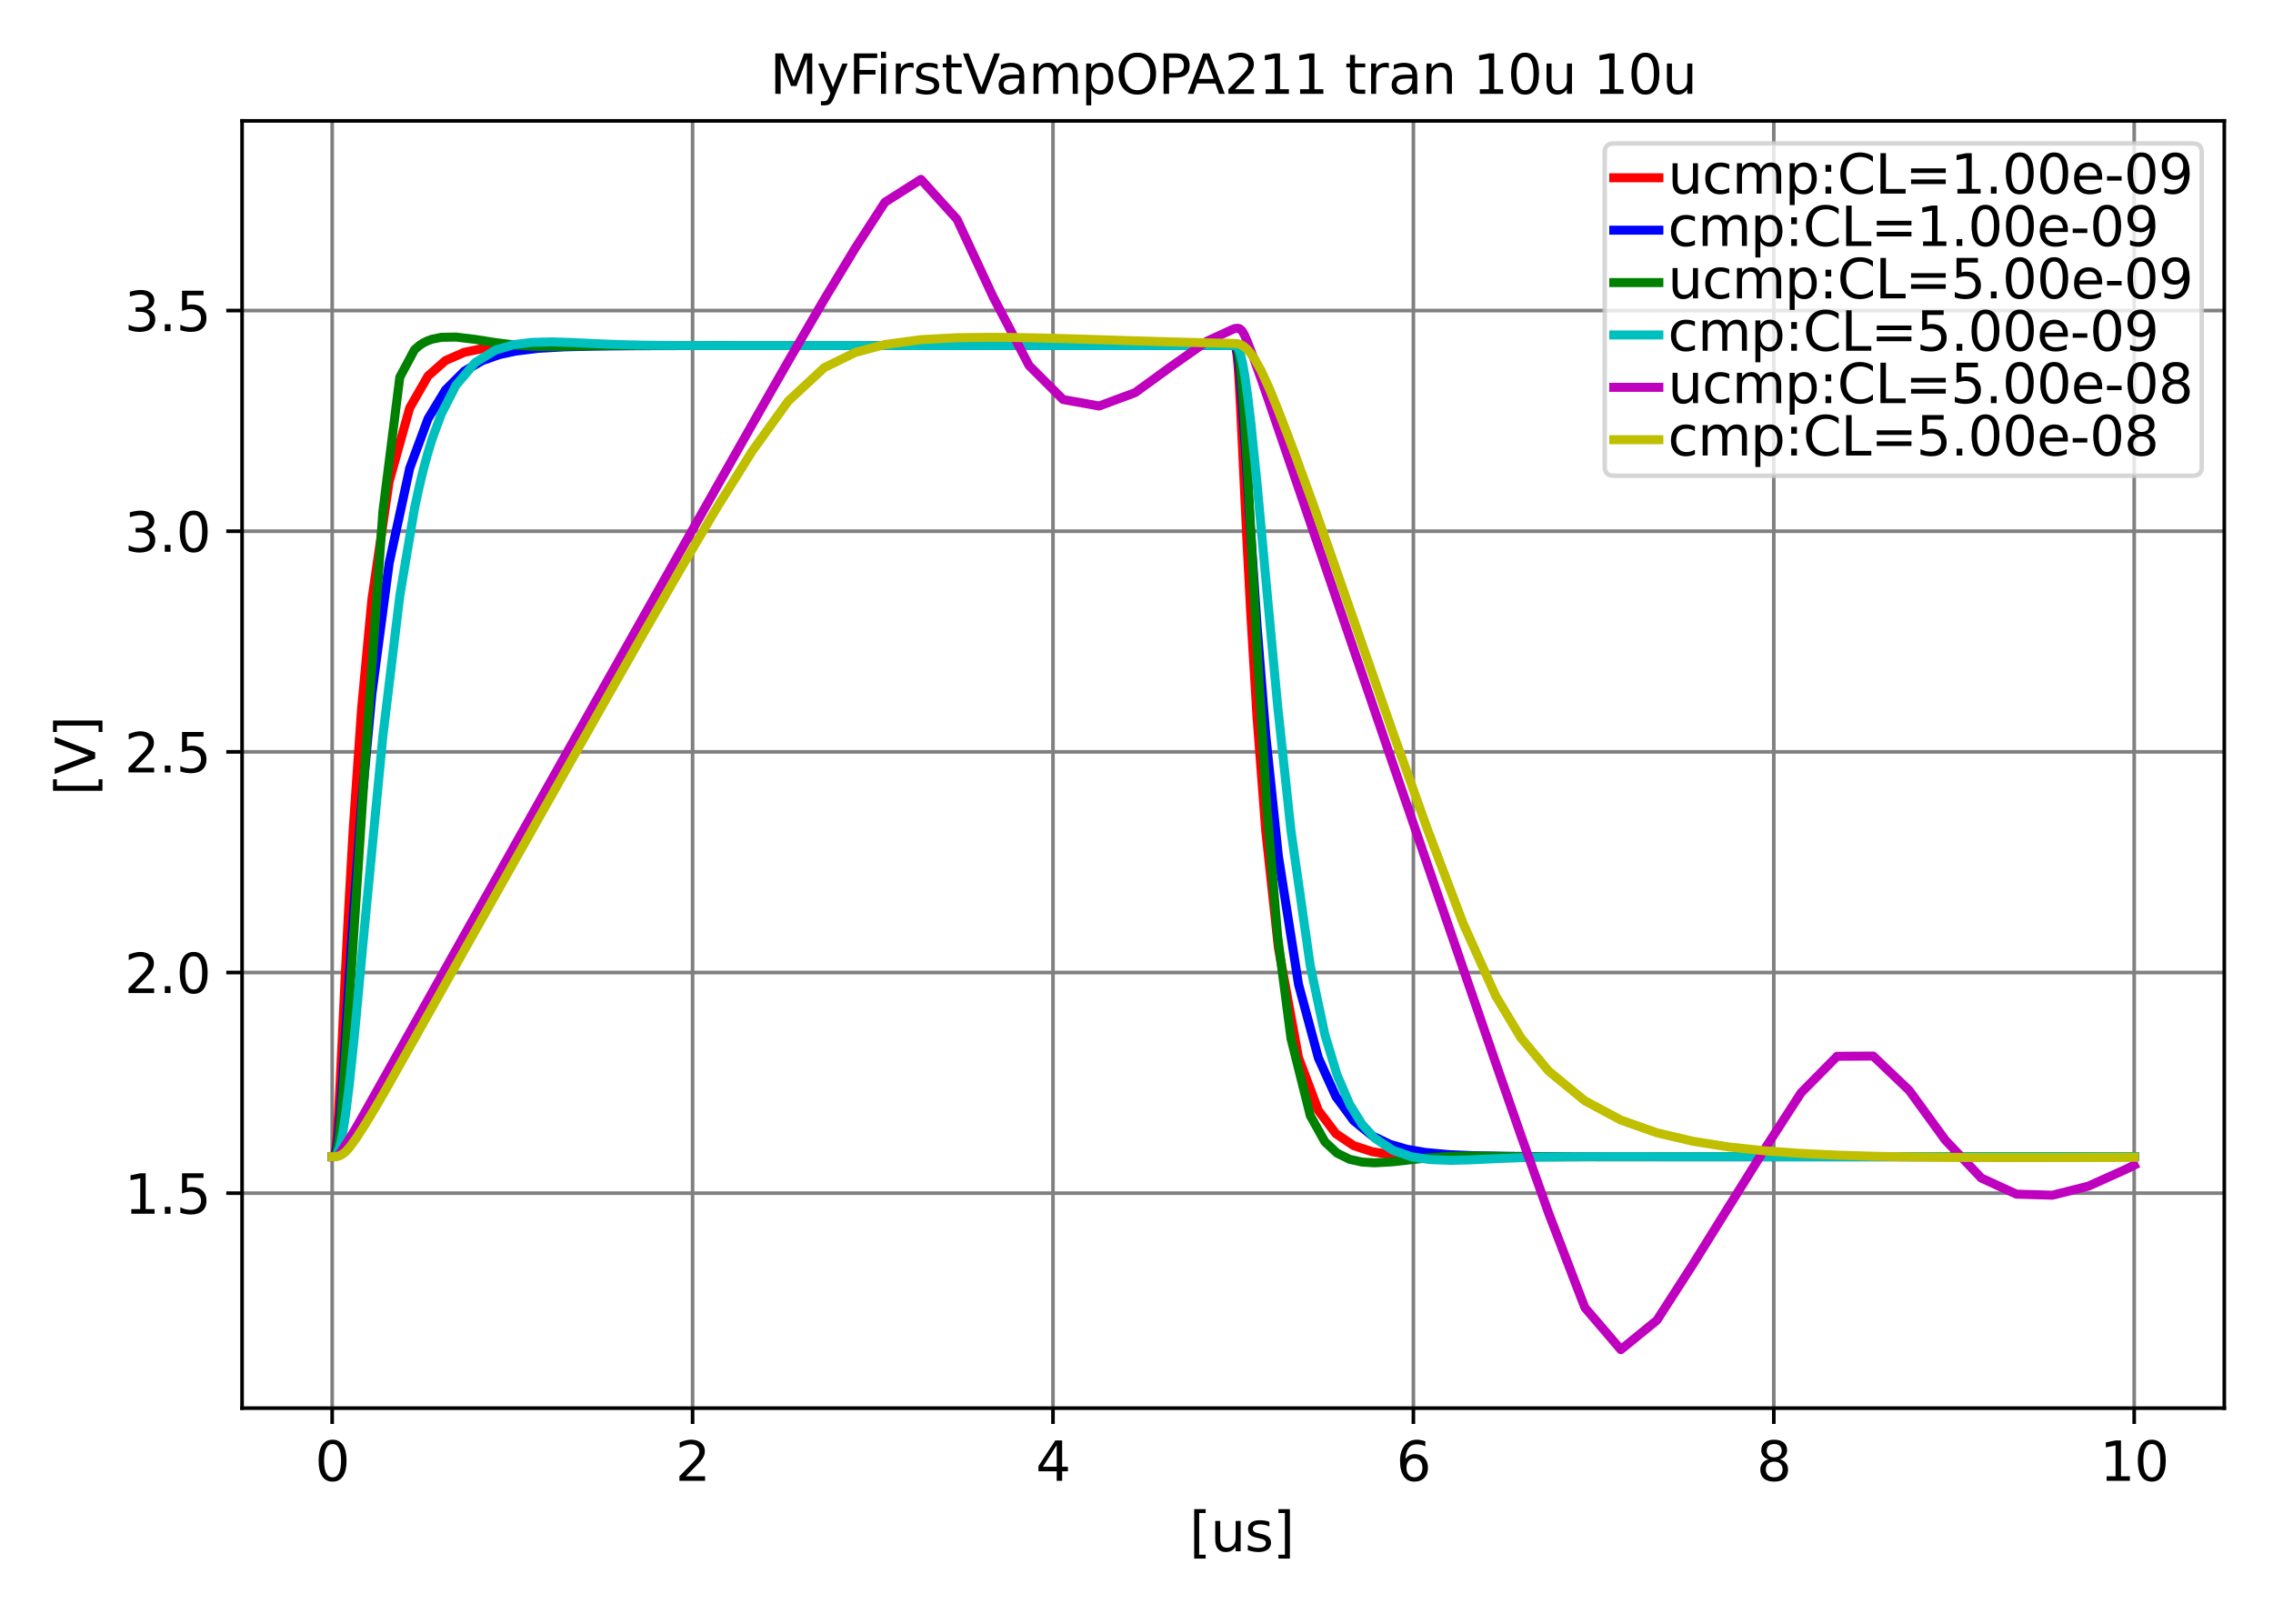 <?xml version="1.0" encoding="utf-8" standalone="no"?>
<!DOCTYPE svg PUBLIC "-//W3C//DTD SVG 1.1//EN"
  "http://www.w3.org/Graphics/SVG/1.1/DTD/svg11.dtd">
<svg height="360pt" version="1.1" viewBox="0 0 504 360" width="504pt" xmlns="http://www.w3.org/2000/svg" xmlns:xlink="http://www.w3.org/1999/xlink">
 <defs>
  <style type="text/css">*{stroke-linecap:butt;stroke-linejoin:round;}</style>
 </defs>
 <g id="figure_1">
  <g id="patch_1">
   <path d="M 0 360 
L 504 360 
L 504 0 
L 0 0 
z
" style="fill:#ffffff;"/>
  </g>
  <g id="axes_1">
   <g id="patch_2">
    <path d="M 53.675 312.2 
L 493.2 312.2 
L 493.2 26.8 
L 53.675 26.8 
z
" style="fill:#ffffff;"/>
   </g>
   <g id="matplotlib.axis_1">
    <g id="xtick_1">
     <g id="line2d_1">
      <path clip-path="url(#pd876999da9)" d="M 73.653 312.2 
L 73.653 26.8 
" style="fill:none;stroke:#808080;stroke-linecap:square;stroke-width:0.8;"/>
     </g>
     <g id="line2d_2">
      <defs>
       <path d="M 0 0 
L 0 3.5 
" id="m6aa4f12729" style="stroke:#000000;stroke-width:0.8;"/>
      </defs>
      <g>
       <use style="stroke:#000000;stroke-width:0.8;" x="73.653" xlink:href="#m6aa4f12729" y="312.2"/>
      </g>
     </g>
     <g id="text_1">
      <!-- 0 -->
      <g transform="translate(69.836 328.318)scale(0.12 -0.12)">
       <defs>
        <path d="M 2034 4250 
Q 1547 4250 1301 3770 
Q 1056 3291 1056 2328 
Q 1056 1369 1301 889 
Q 1547 409 2034 409 
Q 2525 409 2770 889 
Q 3016 1369 3016 2328 
Q 3016 3291 2770 3770 
Q 2525 4250 2034 4250 
z
M 2034 4750 
Q 2819 4750 3233 4129 
Q 3647 3509 3647 2328 
Q 3647 1150 3233 529 
Q 2819 -91 2034 -91 
Q 1250 -91 836 529 
Q 422 1150 422 2328 
Q 422 3509 836 4129 
Q 1250 4750 2034 4750 
z
" id="DejaVuSans-30" transform="scale(0.016)"/>
       </defs>
       <use xlink:href="#DejaVuSans-30"/>
      </g>
     </g>
    </g>
    <g id="xtick_2">
     <g id="line2d_3">
      <path clip-path="url(#pd876999da9)" d="M 153.567 312.2 
L 153.567 26.8 
" style="fill:none;stroke:#808080;stroke-linecap:square;stroke-width:0.8;"/>
     </g>
     <g id="line2d_4">
      <g>
       <use style="stroke:#000000;stroke-width:0.8;" x="153.567" xlink:href="#m6aa4f12729" y="312.2"/>
      </g>
     </g>
     <g id="text_2">
      <!-- 2 -->
      <g transform="translate(149.75 328.318)scale(0.12 -0.12)">
       <defs>
        <path d="M 1228 531 
L 3431 531 
L 3431 0 
L 469 0 
L 469 531 
Q 828 903 1448 1529 
Q 2069 2156 2228 2338 
Q 2531 2678 2651 2914 
Q 2772 3150 2772 3378 
Q 2772 3750 2511 3984 
Q 2250 4219 1831 4219 
Q 1534 4219 1204 4116 
Q 875 4013 500 3803 
L 500 4441 
Q 881 4594 1212 4672 
Q 1544 4750 1819 4750 
Q 2544 4750 2975 4387 
Q 3406 4025 3406 3419 
Q 3406 3131 3298 2873 
Q 3191 2616 2906 2266 
Q 2828 2175 2409 1742 
Q 1991 1309 1228 531 
z
" id="DejaVuSans-32" transform="scale(0.016)"/>
       </defs>
       <use xlink:href="#DejaVuSans-32"/>
      </g>
     </g>
    </g>
    <g id="xtick_3">
     <g id="line2d_5">
      <path clip-path="url(#pd876999da9)" d="M 233.481 312.2 
L 233.481 26.8 
" style="fill:none;stroke:#808080;stroke-linecap:square;stroke-width:0.8;"/>
     </g>
     <g id="line2d_6">
      <g>
       <use style="stroke:#000000;stroke-width:0.8;" x="233.481" xlink:href="#m6aa4f12729" y="312.2"/>
      </g>
     </g>
     <g id="text_3">
      <!-- 4 -->
      <g transform="translate(229.663 328.318)scale(0.12 -0.12)">
       <defs>
        <path d="M 2419 4116 
L 825 1625 
L 2419 1625 
L 2419 4116 
z
M 2253 4666 
L 3047 4666 
L 3047 1625 
L 3713 1625 
L 3713 1100 
L 3047 1100 
L 3047 0 
L 2419 0 
L 2419 1100 
L 313 1100 
L 313 1709 
L 2253 4666 
z
" id="DejaVuSans-34" transform="scale(0.016)"/>
       </defs>
       <use xlink:href="#DejaVuSans-34"/>
      </g>
     </g>
    </g>
    <g id="xtick_4">
     <g id="line2d_7">
      <path clip-path="url(#pd876999da9)" d="M 313.394 312.2 
L 313.394 26.8 
" style="fill:none;stroke:#808080;stroke-linecap:square;stroke-width:0.8;"/>
     </g>
     <g id="line2d_8">
      <g>
       <use style="stroke:#000000;stroke-width:0.8;" x="313.394" xlink:href="#m6aa4f12729" y="312.2"/>
      </g>
     </g>
     <g id="text_4">
      <!-- 6 -->
      <g transform="translate(309.577 328.318)scale(0.12 -0.12)">
       <defs>
        <path d="M 2113 2584 
Q 1688 2584 1439 2293 
Q 1191 2003 1191 1497 
Q 1191 994 1439 701 
Q 1688 409 2113 409 
Q 2538 409 2786 701 
Q 3034 994 3034 1497 
Q 3034 2003 2786 2293 
Q 2538 2584 2113 2584 
z
M 3366 4563 
L 3366 3988 
Q 3128 4100 2886 4159 
Q 2644 4219 2406 4219 
Q 1781 4219 1451 3797 
Q 1122 3375 1075 2522 
Q 1259 2794 1537 2939 
Q 1816 3084 2150 3084 
Q 2853 3084 3261 2657 
Q 3669 2231 3669 1497 
Q 3669 778 3244 343 
Q 2819 -91 2113 -91 
Q 1303 -91 875 529 
Q 447 1150 447 2328 
Q 447 3434 972 4092 
Q 1497 4750 2381 4750 
Q 2619 4750 2861 4703 
Q 3103 4656 3366 4563 
z
" id="DejaVuSans-36" transform="scale(0.016)"/>
       </defs>
       <use xlink:href="#DejaVuSans-36"/>
      </g>
     </g>
    </g>
    <g id="xtick_5">
     <g id="line2d_9">
      <path clip-path="url(#pd876999da9)" d="M 393.308 312.2 
L 393.308 26.8 
" style="fill:none;stroke:#808080;stroke-linecap:square;stroke-width:0.8;"/>
     </g>
     <g id="line2d_10">
      <g>
       <use style="stroke:#000000;stroke-width:0.8;" x="393.308" xlink:href="#m6aa4f12729" y="312.2"/>
      </g>
     </g>
     <g id="text_5">
      <!-- 8 -->
      <g transform="translate(389.49 328.318)scale(0.12 -0.12)">
       <defs>
        <path d="M 2034 2216 
Q 1584 2216 1326 1975 
Q 1069 1734 1069 1313 
Q 1069 891 1326 650 
Q 1584 409 2034 409 
Q 2484 409 2743 651 
Q 3003 894 3003 1313 
Q 3003 1734 2745 1975 
Q 2488 2216 2034 2216 
z
M 1403 2484 
Q 997 2584 770 2862 
Q 544 3141 544 3541 
Q 544 4100 942 4425 
Q 1341 4750 2034 4750 
Q 2731 4750 3128 4425 
Q 3525 4100 3525 3541 
Q 3525 3141 3298 2862 
Q 3072 2584 2669 2484 
Q 3125 2378 3379 2068 
Q 3634 1759 3634 1313 
Q 3634 634 3220 271 
Q 2806 -91 2034 -91 
Q 1263 -91 848 271 
Q 434 634 434 1313 
Q 434 1759 690 2068 
Q 947 2378 1403 2484 
z
M 1172 3481 
Q 1172 3119 1398 2916 
Q 1625 2713 2034 2713 
Q 2441 2713 2670 2916 
Q 2900 3119 2900 3481 
Q 2900 3844 2670 4047 
Q 2441 4250 2034 4250 
Q 1625 4250 1398 4047 
Q 1172 3844 1172 3481 
z
" id="DejaVuSans-38" transform="scale(0.016)"/>
       </defs>
       <use xlink:href="#DejaVuSans-38"/>
      </g>
     </g>
    </g>
    <g id="xtick_6">
     <g id="line2d_11">
      <path clip-path="url(#pd876999da9)" d="M 473.222 312.2 
L 473.222 26.8 
" style="fill:none;stroke:#808080;stroke-linecap:square;stroke-width:0.8;"/>
     </g>
     <g id="line2d_12">
      <g>
       <use style="stroke:#000000;stroke-width:0.8;" x="473.222" xlink:href="#m6aa4f12729" y="312.2"/>
      </g>
     </g>
     <g id="text_6">
      <!-- 10 -->
      <g transform="translate(465.587 328.318)scale(0.12 -0.12)">
       <defs>
        <path d="M 794 531 
L 1825 531 
L 1825 4091 
L 703 3866 
L 703 4441 
L 1819 4666 
L 2450 4666 
L 2450 531 
L 3481 531 
L 3481 0 
L 794 0 
L 794 531 
z
" id="DejaVuSans-31" transform="scale(0.016)"/>
       </defs>
       <use xlink:href="#DejaVuSans-31"/>
       <use x="63.623" xlink:href="#DejaVuSans-30"/>
      </g>
     </g>
    </g>
    <g id="text_7">
     <!--  [us] -->
     <g transform="translate(259.921 343.932)scale(0.12 -0.12)">
      <defs>
       <path id="DejaVuSans-20" transform="scale(0.016)"/>
       <path d="M 550 4863 
L 1875 4863 
L 1875 4416 
L 1125 4416 
L 1125 -397 
L 1875 -397 
L 1875 -844 
L 550 -844 
L 550 4863 
z
" id="DejaVuSans-5b" transform="scale(0.016)"/>
       <path d="M 544 1381 
L 544 3500 
L 1119 3500 
L 1119 1403 
Q 1119 906 1312 657 
Q 1506 409 1894 409 
Q 2359 409 2629 706 
Q 2900 1003 2900 1516 
L 2900 3500 
L 3475 3500 
L 3475 0 
L 2900 0 
L 2900 538 
Q 2691 219 2414 64 
Q 2138 -91 1772 -91 
Q 1169 -91 856 284 
Q 544 659 544 1381 
z
M 1991 3584 
L 1991 3584 
z
" id="DejaVuSans-75" transform="scale(0.016)"/>
       <path d="M 2834 3397 
L 2834 2853 
Q 2591 2978 2328 3040 
Q 2066 3103 1784 3103 
Q 1356 3103 1142 2972 
Q 928 2841 928 2578 
Q 928 2378 1081 2264 
Q 1234 2150 1697 2047 
L 1894 2003 
Q 2506 1872 2764 1633 
Q 3022 1394 3022 966 
Q 3022 478 2636 193 
Q 2250 -91 1575 -91 
Q 1294 -91 989 -36 
Q 684 19 347 128 
L 347 722 
Q 666 556 975 473 
Q 1284 391 1588 391 
Q 1994 391 2212 530 
Q 2431 669 2431 922 
Q 2431 1156 2273 1281 
Q 2116 1406 1581 1522 
L 1381 1569 
Q 847 1681 609 1914 
Q 372 2147 372 2553 
Q 372 3047 722 3315 
Q 1072 3584 1716 3584 
Q 2034 3584 2315 3537 
Q 2597 3491 2834 3397 
z
" id="DejaVuSans-73" transform="scale(0.016)"/>
       <path d="M 1947 4863 
L 1947 -844 
L 622 -844 
L 622 -397 
L 1369 -397 
L 1369 4416 
L 622 4416 
L 622 4863 
L 1947 4863 
z
" id="DejaVuSans-5d" transform="scale(0.016)"/>
      </defs>
      <use xlink:href="#DejaVuSans-20"/>
      <use x="31.787" xlink:href="#DejaVuSans-5b"/>
      <use x="70.801" xlink:href="#DejaVuSans-75"/>
      <use x="134.18" xlink:href="#DejaVuSans-73"/>
      <use x="186.279" xlink:href="#DejaVuSans-5d"/>
     </g>
    </g>
   </g>
   <g id="matplotlib.axis_2">
    <g id="ytick_1">
     <g id="line2d_13">
      <path clip-path="url(#pd876999da9)" d="M 53.675 264.535 
L 493.2 264.535 
" style="fill:none;stroke:#808080;stroke-linecap:square;stroke-width:0.8;"/>
     </g>
     <g id="line2d_14">
      <defs>
       <path d="M 0 0 
L -3.5 0 
" id="mde576971be" style="stroke:#000000;stroke-width:0.8;"/>
      </defs>
      <g>
       <use style="stroke:#000000;stroke-width:0.8;" x="53.675" xlink:href="#mde576971be" y="264.535"/>
      </g>
     </g>
     <g id="text_8">
      <!-- 1.5 -->
      <g transform="translate(27.591 269.094)scale(0.12 -0.12)">
       <defs>
        <path d="M 684 794 
L 1344 794 
L 1344 0 
L 684 0 
L 684 794 
z
" id="DejaVuSans-2e" transform="scale(0.016)"/>
        <path d="M 691 4666 
L 3169 4666 
L 3169 4134 
L 1269 4134 
L 1269 2991 
Q 1406 3038 1543 3061 
Q 1681 3084 1819 3084 
Q 2600 3084 3056 2656 
Q 3513 2228 3513 1497 
Q 3513 744 3044 326 
Q 2575 -91 1722 -91 
Q 1428 -91 1123 -41 
Q 819 9 494 109 
L 494 744 
Q 775 591 1075 516 
Q 1375 441 1709 441 
Q 2250 441 2565 725 
Q 2881 1009 2881 1497 
Q 2881 1984 2565 2268 
Q 2250 2553 1709 2553 
Q 1456 2553 1204 2497 
Q 953 2441 691 2322 
L 691 4666 
z
" id="DejaVuSans-35" transform="scale(0.016)"/>
       </defs>
       <use xlink:href="#DejaVuSans-31"/>
       <use x="63.623" xlink:href="#DejaVuSans-2e"/>
       <use x="95.41" xlink:href="#DejaVuSans-35"/>
      </g>
     </g>
    </g>
    <g id="ytick_2">
     <g id="line2d_15">
      <path clip-path="url(#pd876999da9)" d="M 53.675 215.614 
L 493.2 215.614 
" style="fill:none;stroke:#808080;stroke-linecap:square;stroke-width:0.8;"/>
     </g>
     <g id="line2d_16">
      <g>
       <use style="stroke:#000000;stroke-width:0.8;" x="53.675" xlink:href="#mde576971be" y="215.614"/>
      </g>
     </g>
     <g id="text_9">
      <!-- 2.0 -->
      <g transform="translate(27.591 220.173)scale(0.12 -0.12)">
       <use xlink:href="#DejaVuSans-32"/>
       <use x="63.623" xlink:href="#DejaVuSans-2e"/>
       <use x="95.41" xlink:href="#DejaVuSans-30"/>
      </g>
     </g>
    </g>
    <g id="ytick_3">
     <g id="line2d_17">
      <path clip-path="url(#pd876999da9)" d="M 53.675 166.694 
L 493.2 166.694 
" style="fill:none;stroke:#808080;stroke-linecap:square;stroke-width:0.8;"/>
     </g>
     <g id="line2d_18">
      <g>
       <use style="stroke:#000000;stroke-width:0.8;" x="53.675" xlink:href="#mde576971be" y="166.694"/>
      </g>
     </g>
     <g id="text_10">
      <!-- 2.5 -->
      <g transform="translate(27.591 171.253)scale(0.12 -0.12)">
       <use xlink:href="#DejaVuSans-32"/>
       <use x="63.623" xlink:href="#DejaVuSans-2e"/>
       <use x="95.41" xlink:href="#DejaVuSans-35"/>
      </g>
     </g>
    </g>
    <g id="ytick_4">
     <g id="line2d_19">
      <path clip-path="url(#pd876999da9)" d="M 53.675 117.773 
L 493.2 117.773 
" style="fill:none;stroke:#808080;stroke-linecap:square;stroke-width:0.8;"/>
     </g>
     <g id="line2d_20">
      <g>
       <use style="stroke:#000000;stroke-width:0.8;" x="53.675" xlink:href="#mde576971be" y="117.773"/>
      </g>
     </g>
     <g id="text_11">
      <!-- 3.0 -->
      <g transform="translate(27.591 122.332)scale(0.12 -0.12)">
       <defs>
        <path d="M 2597 2516 
Q 3050 2419 3304 2112 
Q 3559 1806 3559 1356 
Q 3559 666 3084 287 
Q 2609 -91 1734 -91 
Q 1441 -91 1130 -33 
Q 819 25 488 141 
L 488 750 
Q 750 597 1062 519 
Q 1375 441 1716 441 
Q 2309 441 2620 675 
Q 2931 909 2931 1356 
Q 2931 1769 2642 2001 
Q 2353 2234 1838 2234 
L 1294 2234 
L 1294 2753 
L 1863 2753 
Q 2328 2753 2575 2939 
Q 2822 3125 2822 3475 
Q 2822 3834 2567 4026 
Q 2313 4219 1838 4219 
Q 1578 4219 1281 4162 
Q 984 4106 628 3988 
L 628 4550 
Q 988 4650 1302 4700 
Q 1616 4750 1894 4750 
Q 2613 4750 3031 4423 
Q 3450 4097 3450 3541 
Q 3450 3153 3228 2886 
Q 3006 2619 2597 2516 
z
" id="DejaVuSans-33" transform="scale(0.016)"/>
       </defs>
       <use xlink:href="#DejaVuSans-33"/>
       <use x="63.623" xlink:href="#DejaVuSans-2e"/>
       <use x="95.41" xlink:href="#DejaVuSans-30"/>
      </g>
     </g>
    </g>
    <g id="ytick_5">
     <g id="line2d_21">
      <path clip-path="url(#pd876999da9)" d="M 53.675 68.853 
L 493.2 68.853 
" style="fill:none;stroke:#808080;stroke-linecap:square;stroke-width:0.8;"/>
     </g>
     <g id="line2d_22">
      <g>
       <use style="stroke:#000000;stroke-width:0.8;" x="53.675" xlink:href="#mde576971be" y="68.853"/>
      </g>
     </g>
     <g id="text_12">
      <!-- 3.5 -->
      <g transform="translate(27.591 73.412)scale(0.12 -0.12)">
       <use xlink:href="#DejaVuSans-33"/>
       <use x="63.623" xlink:href="#DejaVuSans-2e"/>
       <use x="95.41" xlink:href="#DejaVuSans-35"/>
      </g>
     </g>
    </g>
    <g id="text_13">
     <!--  [V] -->
     <g transform="translate(21.096 180.193)rotate(-90)scale(0.12 -0.12)">
      <defs>
       <path d="M 1831 0 
L 50 4666 
L 709 4666 
L 2188 738 
L 3669 4666 
L 4325 4666 
L 2547 0 
L 1831 0 
z
" id="DejaVuSans-56" transform="scale(0.016)"/>
      </defs>
      <use xlink:href="#DejaVuSans-20"/>
      <use x="31.787" xlink:href="#DejaVuSans-5b"/>
      <use x="70.801" xlink:href="#DejaVuSans-56"/>
      <use x="139.209" xlink:href="#DejaVuSans-5d"/>
     </g>
    </g>
   </g>
   <g id="line2d_23">
    <path clip-path="url(#pd876999da9)" d="M 73.653 256.456 
L 73.657 256.456 
L 73.661 256.456 
L 73.669 256.456 
L 73.685 256.456 
L 73.717 256.456 
L 73.764 256.455 
L 73.827 256.448 
L 73.917 256.421 
L 74.053 256.313 
L 74.067 256.295 
L 74.094 256.257 
L 74.149 256.158 
L 74.258 255.845 
L 74.477 254.6 
L 74.747 251.767 
L 75.086 246.485 
L 75.407 240.322 
L 75.942 229.159 
L 76.504 217.361 
L 77.218 203.234 
L 78.316 183.878 
L 80.192 156.962 
L 82.463 132.895 
L 86.286 106.776 
L 90.844 90.436 
L 94.912 83.352 
L 98.783 79.933 
L 102.982 78.1 
L 106.937 77.297 
L 110.737 76.943 
L 114.313 76.791 
L 119.326 76.687 
L 125.075 76.638 
L 131.663 76.619 
L 139.263 76.613 
L 147.254 76.611 
L 155.246 76.611 
L 163.237 76.611 
L 171.228 76.611 
L 179.22 76.611 
L 187.211 76.611 
L 195.202 76.611 
L 203.194 76.611 
L 211.185 76.611 
L 219.177 76.611 
L 227.168 76.611 
L 235.159 76.611 
L 243.151 76.611 
L 251.142 76.611 
L 259.133 76.611 
L 267.125 76.611 
L 273.438 76.611 
L 273.477 76.611 
L 273.557 76.615 
L 273.698 76.653 
L 273.828 76.755 
L 273.837 76.765 
L 273.855 76.789 
L 273.891 76.843 
L 273.963 76.993 
L 274.094 77.456 
L 274.311 78.915 
L 274.476 80.65 
L 274.642 82.906 
L 274.806 85.555 
L 275.055 90.148 
L 275.504 99.285 
L 275.974 109.229 
L 276.561 121.294 
L 277.32 135.785 
L 278.729 159.053 
L 280.663 184.255 
L 283.455 210.085 
L 287.927 234.486 
L 292.325 246.214 
L 296.203 251.333 
L 300.127 253.985 
L 304.255 255.343 
L 308.182 255.943 
L 311.896 256.196 
L 315.969 256.323 
L 321.236 256.404 
L 326.958 256.437 
L 333.884 256.451 
L 341.876 256.455 
L 349.867 256.456 
L 357.858 256.456 
L 365.85 256.456 
L 373.841 256.456 
L 381.832 256.456 
L 389.824 256.456 
L 397.815 256.456 
L 405.807 256.456 
L 413.798 256.456 
L 421.789 256.456 
L 429.781 256.456 
L 437.772 256.456 
L 445.763 256.456 
L 453.755 256.456 
L 461.746 256.456 
L 469.737 256.456 
L 473.222 256.456 
" style="fill:none;stroke:#ff0000;stroke-linecap:square;stroke-width:2;"/>
   </g>
   <g id="line2d_24">
    <path clip-path="url(#pd876999da9)" d="M 73.653 256.456 
L 73.657 256.456 
L 73.661 256.456 
L 73.669 256.456 
L 73.685 256.456 
L 73.717 256.456 
L 73.764 256.455 
L 73.827 256.452 
L 73.917 256.435 
L 74.053 256.367 
L 74.067 256.356 
L 74.094 256.332 
L 74.149 256.272 
L 74.258 256.09 
L 74.477 255.418 
L 74.747 253.932 
L 75.086 251.062 
L 75.407 247.454 
L 75.942 240.163 
L 76.504 231.529 
L 77.218 220.186 
L 78.316 203.357 
L 80.192 178.147 
L 82.463 153.856 
L 86.286 124.879 
L 90.844 103.814 
L 94.912 92.824 
L 98.783 86.452 
L 102.982 82.275 
L 106.937 79.957 
L 110.737 78.618 
L 114.313 77.849 
L 119.326 77.23 
L 125.075 76.898 
L 131.663 76.734 
L 139.263 76.654 
L 147.254 76.626 
L 155.246 76.616 
L 163.237 76.613 
L 171.228 76.611 
L 179.22 76.611 
L 187.211 76.611 
L 195.202 76.611 
L 203.194 76.611 
L 211.185 76.611 
L 219.177 76.611 
L 227.168 76.611 
L 235.159 76.611 
L 243.151 76.611 
L 251.142 76.611 
L 259.133 76.611 
L 267.125 76.611 
L 273.438 76.611 
L 273.477 76.611 
L 273.557 76.613 
L 273.698 76.637 
L 273.828 76.702 
L 273.837 76.709 
L 273.855 76.724 
L 273.891 76.757 
L 273.963 76.847 
L 274.094 77.109 
L 274.311 77.888 
L 274.476 78.792 
L 274.642 79.981 
L 274.806 81.42 
L 275.055 84.047 
L 275.504 89.777 
L 275.974 96.7 
L 276.561 105.923 
L 277.32 117.933 
L 278.729 138.721 
L 280.663 162.956 
L 283.455 189.796 
L 287.927 218.252 
L 292.325 234.548 
L 296.203 243.108 
L 300.127 248.437 
L 304.255 251.81 
L 308.182 253.708 
L 311.896 254.79 
L 315.969 255.5 
L 321.236 255.991 
L 326.958 256.236 
L 333.884 256.367 
L 341.876 256.426 
L 349.867 256.446 
L 357.858 256.453 
L 365.85 256.455 
L 373.841 256.456 
L 381.832 256.456 
L 389.824 256.456 
L 397.815 256.456 
L 405.807 256.456 
L 413.798 256.456 
L 421.789 256.456 
L 429.781 256.456 
L 437.772 256.456 
L 445.763 256.456 
L 453.755 256.456 
L 461.746 256.456 
L 469.737 256.456 
L 473.222 256.456 
" style="fill:none;stroke:#0000ff;stroke-linecap:square;stroke-width:2;"/>
   </g>
   <g id="line2d_25">
    <path clip-path="url(#pd876999da9)" d="M 73.653 256.456 
L 73.657 256.456 
L 73.661 256.456 
L 73.669 256.456 
L 73.685 256.456 
L 73.717 256.456 
L 73.764 256.456 
L 73.827 256.454 
L 73.915 256.449 
L 74.044 256.427 
L 74.053 256.425 
L 74.071 256.42 
L 74.107 256.408 
L 74.179 256.374 
L 74.322 256.249 
L 74.609 255.62 
L 74.91 254.234 
L 75.24 251.743 
L 75.602 247.897 
L 76.071 241.809 
L 76.628 233.924 
L 77.43 222.196 
L 78.554 205.388 
L 80.802 171.389 
L 84.897 113.408 
L 88.648 83.628 
L 91.906 77.546 
L 93.015 76.578 
L 93.931 75.988 
L 94.808 75.562 
L 95.817 75.203 
L 97.835 74.791 
L 101.088 74.73 
L 105.367 75.246 
L 109.829 75.952 
L 114.004 76.484 
L 117.898 76.771 
L 122.321 76.84 
L 126.696 76.758 
L 131.508 76.663 
L 134.698 76.623 
L 138.685 76.598 
L 142.928 76.595 
L 150.188 76.605 
L 158.179 76.612 
L 166.171 76.612 
L 174.162 76.611 
L 182.153 76.611 
L 190.145 76.611 
L 198.136 76.611 
L 206.128 76.611 
L 214.119 76.611 
L 222.11 76.611 
L 230.102 76.611 
L 238.093 76.611 
L 246.084 76.611 
L 254.076 76.611 
L 262.067 76.611 
L 270.058 76.611 
L 273.438 76.611 
L 273.477 76.611 
L 273.557 76.612 
L 273.655 76.616 
L 273.744 76.625 
L 273.837 76.643 
L 273.854 76.649 
L 273.888 76.66 
L 273.957 76.692 
L 274.088 76.801 
L 274.297 77.172 
L 274.457 77.67 
L 274.62 78.415 
L 274.783 79.411 
L 275.024 81.349 
L 275.506 86.706 
L 276.002 93.879 
L 276.608 104.178 
L 277.353 117.991 
L 278.793 144.766 
L 280.894 178.828 
L 283.3 207.635 
L 286.258 230.256 
L 290.532 247.345 
L 293.769 253.144 
L 296.468 255.659 
L 299.262 257.028 
L 302.037 257.645 
L 304.818 257.811 
L 308.835 257.581 
L 313.058 257.093 
L 317.011 256.677 
L 321.639 256.378 
L 326.031 256.305 
L 331.586 256.365 
L 336.69 256.431 
L 341.76 256.462 
L 349.105 256.466 
L 357.096 256.458 
L 365.087 256.455 
L 373.079 256.455 
L 381.07 256.456 
L 389.061 256.456 
L 397.053 256.456 
L 405.044 256.456 
L 413.036 256.456 
L 421.027 256.456 
L 429.018 256.456 
L 437.01 256.456 
L 445.001 256.456 
L 452.992 256.456 
L 460.984 256.456 
L 468.975 256.456 
L 473.222 256.456 
" style="fill:none;stroke:#008000;stroke-linecap:square;stroke-width:2;"/>
   </g>
   <g id="line2d_26">
    <path clip-path="url(#pd876999da9)" d="M 73.653 256.456 
L 73.657 256.456 
L 73.661 256.456 
L 73.669 256.456 
L 73.685 256.456 
L 73.717 256.456 
L 73.764 256.456 
L 73.827 256.455 
L 73.915 256.452 
L 74.044 256.439 
L 74.053 256.437 
L 74.071 256.434 
L 74.107 256.427 
L 74.179 256.408 
L 74.322 256.343 
L 74.609 256.069 
L 74.91 255.527 
L 75.24 254.599 
L 75.602 253.172 
L 76.071 250.733 
L 76.628 247.066 
L 77.43 240.61 
L 78.554 229.894 
L 80.802 205.811 
L 84.897 163.218 
L 88.648 132.107 
L 91.906 112.742 
L 93.015 107.623 
L 93.931 103.864 
L 94.808 100.638 
L 95.817 97.327 
L 97.835 91.821 
L 101.088 85.448 
L 105.367 80.382 
L 109.829 77.626 
L 114.004 76.397 
L 117.898 75.914 
L 122.321 75.799 
L 126.696 75.933 
L 131.508 76.165 
L 134.698 76.304 
L 138.685 76.437 
L 142.928 76.529 
L 150.188 76.604 
L 158.179 76.622 
L 166.171 76.619 
L 174.162 76.614 
L 182.153 76.611 
L 190.145 76.611 
L 198.136 76.611 
L 206.128 76.611 
L 214.119 76.611 
L 222.11 76.611 
L 230.102 76.611 
L 238.093 76.611 
L 246.084 76.611 
L 254.076 76.611 
L 262.067 76.611 
L 270.058 76.611 
L 273.438 76.611 
L 273.477 76.611 
L 273.557 76.611 
L 273.655 76.614 
L 273.744 76.619 
L 273.837 76.63 
L 273.854 76.633 
L 273.888 76.64 
L 273.957 76.658 
L 274.088 76.715 
L 274.297 76.884 
L 274.457 77.091 
L 274.62 77.382 
L 274.783 77.759 
L 275.024 78.476 
L 275.506 80.469 
L 276.002 83.236 
L 276.608 87.478 
L 277.353 93.719 
L 278.793 107.873 
L 280.894 130.734 
L 283.3 156.542 
L 286.258 184.215 
L 290.532 214.127 
L 293.769 229.396 
L 296.468 238.314 
L 299.262 244.834 
L 302.037 249.302 
L 304.818 252.338 
L 308.835 255.038 
L 313.058 256.485 
L 317.011 257.081 
L 321.639 257.265 
L 326.031 257.154 
L 331.586 256.893 
L 336.69 256.685 
L 341.76 256.554 
L 349.105 256.466 
L 357.096 256.444 
L 365.087 256.447 
L 373.079 256.453 
L 381.07 256.456 
L 389.061 256.456 
L 397.053 256.456 
L 405.044 256.456 
L 413.036 256.456 
L 421.027 256.456 
L 429.018 256.456 
L 437.01 256.456 
L 445.001 256.456 
L 452.992 256.456 
L 460.984 256.456 
L 468.975 256.456 
L 473.222 256.456 
" style="fill:none;stroke:#00bfbf;stroke-linecap:square;stroke-width:2;"/>
   </g>
   <g id="line2d_27">
    <path clip-path="url(#pd876999da9)" d="M 73.653 256.456 
L 73.657 256.456 
L 73.661 256.456 
L 73.669 256.456 
L 73.685 256.456 
L 73.717 256.456 
L 73.764 256.456 
L 73.827 256.456 
L 73.914 256.455 
L 74.042 256.453 
L 74.053 256.453 
L 74.072 256.452 
L 74.11 256.451 
L 74.187 256.447 
L 74.34 256.432 
L 74.647 256.35 
L 74.99 256.138 
L 75.304 255.804 
L 75.698 255.266 
L 76.144 254.604 
L 76.7 253.746 
L 77.562 252.368 
L 79.023 249.92 
L 80.57 247.213 
L 82.124 244.443 
L 83.907 241.265 
L 85.958 237.608 
L 88.797 232.548 
L 93.03 225.003 
L 96.912 218.087 
L 103.08 207.102 
L 110.835 193.298 
L 118.826 179.082 
L 126.817 164.877 
L 134.809 150.685 
L 142.8 136.507 
L 150.792 122.346 
L 158.783 108.211 
L 166.774 94.116 
L 174.766 80.121 
L 182.757 66.392 
L 189.627 55.02 
L 196.212 44.843 
L 204.203 39.773 
L 212.194 48.612 
L 220.186 65.772 
L 228.177 81.045 
L 235.719 88.58 
L 243.71 90.017 
L 251.701 87.048 
L 259.693 81.24 
L 267.684 75.626 
L 273.438 72.968 
L 273.477 72.955 
L 273.557 72.929 
L 273.717 72.879 
L 273.837 72.847 
L 273.852 72.843 
L 273.883 72.836 
L 273.944 72.823 
L 274.065 72.804 
L 274.253 72.789 
L 274.433 72.791 
L 274.598 72.809 
L 274.761 72.85 
L 274.977 72.954 
L 275.41 73.366 
L 275.963 74.323 
L 276.539 75.662 
L 277.286 77.565 
L 278.196 79.992 
L 279.708 84.218 
L 281.625 89.771 
L 283.446 95.104 
L 285.417 100.874 
L 287.268 106.291 
L 290.918 116.968 
L 294.375 127.079 
L 300.514 145.023 
L 308.505 168.358 
L 316.496 191.659 
L 324.488 214.909 
L 331.651 235.669 
L 337.238 251.714 
L 343.418 269.061 
L 351.409 289.893 
L 359.401 299.227 
L 367.392 292.719 
L 375.383 280.304 
L 383.375 267.466 
L 391.366 254.649 
L 399.357 242.283 
L 407.349 234.186 
L 415.34 234.136 
L 423.331 241.751 
L 431.323 252.745 
L 439.314 261.181 
L 447.101 264.753 
L 455.093 264.989 
L 463.084 262.972 
L 471.075 259.378 
L 473.222 258.327 
" style="fill:none;stroke:#bf00bf;stroke-linecap:square;stroke-width:2;"/>
   </g>
   <g id="line2d_28">
    <path clip-path="url(#pd876999da9)" d="M 73.653 256.456 
L 73.657 256.456 
L 73.661 256.456 
L 73.669 256.456 
L 73.685 256.456 
L 73.717 256.456 
L 73.764 256.456 
L 73.827 256.456 
L 73.914 256.456 
L 74.042 256.454 
L 74.053 256.454 
L 74.072 256.454 
L 74.11 256.453 
L 74.187 256.451 
L 74.34 256.443 
L 74.647 256.41 
L 74.99 256.337 
L 75.304 256.232 
L 75.698 256.044 
L 76.144 255.755 
L 76.7 255.285 
L 77.562 254.33 
L 79.023 252.314 
L 80.57 249.93 
L 82.124 247.415 
L 83.907 244.416 
L 85.958 240.842 
L 88.797 235.802 
L 93.03 228.276 
L 96.912 221.379 
L 103.08 210.423 
L 110.835 196.661 
L 118.826 182.496 
L 126.817 168.353 
L 134.809 154.244 
L 142.8 140.203 
L 150.792 126.332 
L 158.783 112.845 
L 166.774 100.038 
L 174.766 88.939 
L 182.757 81.514 
L 189.627 78.153 
L 196.212 76.385 
L 204.203 75.305 
L 212.194 74.873 
L 220.186 74.781 
L 228.177 74.875 
L 235.719 75.061 
L 243.71 75.305 
L 251.701 75.559 
L 259.693 75.797 
L 267.684 76.006 
L 273.438 76.136 
L 273.477 76.137 
L 273.557 76.138 
L 273.717 76.142 
L 273.837 76.146 
L 273.852 76.147 
L 273.883 76.148 
L 273.944 76.151 
L 274.065 76.159 
L 274.253 76.177 
L 274.433 76.205 
L 274.598 76.24 
L 274.761 76.284 
L 274.977 76.358 
L 275.41 76.562 
L 275.963 76.934 
L 276.539 77.447 
L 277.286 78.298 
L 278.196 79.598 
L 279.708 82.321 
L 281.625 86.557 
L 283.446 91.057 
L 285.417 96.163 
L 287.268 101.102 
L 290.918 111.125 
L 294.375 120.876 
L 300.514 138.487 
L 308.505 161.441 
L 316.496 183.827 
L 324.488 204.883 
L 331.651 220.809 
L 337.238 230.096 
L 343.418 237.503 
L 351.409 244.058 
L 359.401 248.332 
L 367.392 251.153 
L 375.383 253.034 
L 383.375 254.298 
L 391.366 255.15 
L 399.357 255.721 
L 407.349 256.101 
L 415.34 256.347 
L 423.331 256.502 
L 431.323 256.591 
L 439.314 256.636 
L 447.101 256.649 
L 455.093 256.64 
L 463.084 256.617 
L 471.075 256.589 
L 473.222 256.582 
" style="fill:none;stroke:#bfbf00;stroke-linecap:square;stroke-width:2;"/>
   </g>
   <g id="patch_3">
    <path d="M 53.675 312.2 
L 53.675 26.8 
" style="fill:none;stroke:#000000;stroke-linecap:square;stroke-linejoin:miter;stroke-width:0.8;"/>
   </g>
   <g id="patch_4">
    <path d="M 493.2 312.2 
L 493.2 26.8 
" style="fill:none;stroke:#000000;stroke-linecap:square;stroke-linejoin:miter;stroke-width:0.8;"/>
   </g>
   <g id="patch_5">
    <path d="M 53.675 312.2 
L 493.2 312.2 
" style="fill:none;stroke:#000000;stroke-linecap:square;stroke-linejoin:miter;stroke-width:0.8;"/>
   </g>
   <g id="patch_6">
    <path d="M 53.675 26.8 
L 493.2 26.8 
" style="fill:none;stroke:#000000;stroke-linecap:square;stroke-linejoin:miter;stroke-width:0.8;"/>
   </g>
   <g id="text_14">
    <!-- MyFirstVampOPA211 tran 10u 10u -->
    <g transform="translate(170.703 20.8)scale(0.12 -0.12)">
     <defs>
      <path d="M 628 4666 
L 1569 4666 
L 2759 1491 
L 3956 4666 
L 4897 4666 
L 4897 0 
L 4281 0 
L 4281 4097 
L 3078 897 
L 2444 897 
L 1241 4097 
L 1241 0 
L 628 0 
L 628 4666 
z
" id="DejaVuSans-4d" transform="scale(0.016)"/>
      <path d="M 2059 -325 
Q 1816 -950 1584 -1140 
Q 1353 -1331 966 -1331 
L 506 -1331 
L 506 -850 
L 844 -850 
Q 1081 -850 1212 -737 
Q 1344 -625 1503 -206 
L 1606 56 
L 191 3500 
L 800 3500 
L 1894 763 
L 2988 3500 
L 3597 3500 
L 2059 -325 
z
" id="DejaVuSans-79" transform="scale(0.016)"/>
      <path d="M 628 4666 
L 3309 4666 
L 3309 4134 
L 1259 4134 
L 1259 2759 
L 3109 2759 
L 3109 2228 
L 1259 2228 
L 1259 0 
L 628 0 
L 628 4666 
z
" id="DejaVuSans-46" transform="scale(0.016)"/>
      <path d="M 603 3500 
L 1178 3500 
L 1178 0 
L 603 0 
L 603 3500 
z
M 603 4863 
L 1178 4863 
L 1178 4134 
L 603 4134 
L 603 4863 
z
" id="DejaVuSans-69" transform="scale(0.016)"/>
      <path d="M 2631 2963 
Q 2534 3019 2420 3045 
Q 2306 3072 2169 3072 
Q 1681 3072 1420 2755 
Q 1159 2438 1159 1844 
L 1159 0 
L 581 0 
L 581 3500 
L 1159 3500 
L 1159 2956 
Q 1341 3275 1631 3429 
Q 1922 3584 2338 3584 
Q 2397 3584 2469 3576 
Q 2541 3569 2628 3553 
L 2631 2963 
z
" id="DejaVuSans-72" transform="scale(0.016)"/>
      <path d="M 1172 4494 
L 1172 3500 
L 2356 3500 
L 2356 3053 
L 1172 3053 
L 1172 1153 
Q 1172 725 1289 603 
Q 1406 481 1766 481 
L 2356 481 
L 2356 0 
L 1766 0 
Q 1100 0 847 248 
Q 594 497 594 1153 
L 594 3053 
L 172 3053 
L 172 3500 
L 594 3500 
L 594 4494 
L 1172 4494 
z
" id="DejaVuSans-74" transform="scale(0.016)"/>
      <path d="M 2194 1759 
Q 1497 1759 1228 1600 
Q 959 1441 959 1056 
Q 959 750 1161 570 
Q 1363 391 1709 391 
Q 2188 391 2477 730 
Q 2766 1069 2766 1631 
L 2766 1759 
L 2194 1759 
z
M 3341 1997 
L 3341 0 
L 2766 0 
L 2766 531 
Q 2569 213 2275 61 
Q 1981 -91 1556 -91 
Q 1019 -91 701 211 
Q 384 513 384 1019 
Q 384 1609 779 1909 
Q 1175 2209 1959 2209 
L 2766 2209 
L 2766 2266 
Q 2766 2663 2505 2880 
Q 2244 3097 1772 3097 
Q 1472 3097 1187 3025 
Q 903 2953 641 2809 
L 641 3341 
Q 956 3463 1253 3523 
Q 1550 3584 1831 3584 
Q 2591 3584 2966 3190 
Q 3341 2797 3341 1997 
z
" id="DejaVuSans-61" transform="scale(0.016)"/>
      <path d="M 3328 2828 
Q 3544 3216 3844 3400 
Q 4144 3584 4550 3584 
Q 5097 3584 5394 3201 
Q 5691 2819 5691 2113 
L 5691 0 
L 5113 0 
L 5113 2094 
Q 5113 2597 4934 2840 
Q 4756 3084 4391 3084 
Q 3944 3084 3684 2787 
Q 3425 2491 3425 1978 
L 3425 0 
L 2847 0 
L 2847 2094 
Q 2847 2600 2669 2842 
Q 2491 3084 2119 3084 
Q 1678 3084 1418 2786 
Q 1159 2488 1159 1978 
L 1159 0 
L 581 0 
L 581 3500 
L 1159 3500 
L 1159 2956 
Q 1356 3278 1631 3431 
Q 1906 3584 2284 3584 
Q 2666 3584 2933 3390 
Q 3200 3197 3328 2828 
z
" id="DejaVuSans-6d" transform="scale(0.016)"/>
      <path d="M 1159 525 
L 1159 -1331 
L 581 -1331 
L 581 3500 
L 1159 3500 
L 1159 2969 
Q 1341 3281 1617 3432 
Q 1894 3584 2278 3584 
Q 2916 3584 3314 3078 
Q 3713 2572 3713 1747 
Q 3713 922 3314 415 
Q 2916 -91 2278 -91 
Q 1894 -91 1617 61 
Q 1341 213 1159 525 
z
M 3116 1747 
Q 3116 2381 2855 2742 
Q 2594 3103 2138 3103 
Q 1681 3103 1420 2742 
Q 1159 2381 1159 1747 
Q 1159 1113 1420 752 
Q 1681 391 2138 391 
Q 2594 391 2855 752 
Q 3116 1113 3116 1747 
z
" id="DejaVuSans-70" transform="scale(0.016)"/>
      <path d="M 2522 4238 
Q 1834 4238 1429 3725 
Q 1025 3213 1025 2328 
Q 1025 1447 1429 934 
Q 1834 422 2522 422 
Q 3209 422 3611 934 
Q 4013 1447 4013 2328 
Q 4013 3213 3611 3725 
Q 3209 4238 2522 4238 
z
M 2522 4750 
Q 3503 4750 4090 4092 
Q 4678 3434 4678 2328 
Q 4678 1225 4090 567 
Q 3503 -91 2522 -91 
Q 1538 -91 948 565 
Q 359 1222 359 2328 
Q 359 3434 948 4092 
Q 1538 4750 2522 4750 
z
" id="DejaVuSans-4f" transform="scale(0.016)"/>
      <path d="M 1259 4147 
L 1259 2394 
L 2053 2394 
Q 2494 2394 2734 2622 
Q 2975 2850 2975 3272 
Q 2975 3691 2734 3919 
Q 2494 4147 2053 4147 
L 1259 4147 
z
M 628 4666 
L 2053 4666 
Q 2838 4666 3239 4311 
Q 3641 3956 3641 3272 
Q 3641 2581 3239 2228 
Q 2838 1875 2053 1875 
L 1259 1875 
L 1259 0 
L 628 0 
L 628 4666 
z
" id="DejaVuSans-50" transform="scale(0.016)"/>
      <path d="M 2188 4044 
L 1331 1722 
L 3047 1722 
L 2188 4044 
z
M 1831 4666 
L 2547 4666 
L 4325 0 
L 3669 0 
L 3244 1197 
L 1141 1197 
L 716 0 
L 50 0 
L 1831 4666 
z
" id="DejaVuSans-41" transform="scale(0.016)"/>
      <path d="M 3513 2113 
L 3513 0 
L 2938 0 
L 2938 2094 
Q 2938 2591 2744 2837 
Q 2550 3084 2163 3084 
Q 1697 3084 1428 2787 
Q 1159 2491 1159 1978 
L 1159 0 
L 581 0 
L 581 3500 
L 1159 3500 
L 1159 2956 
Q 1366 3272 1645 3428 
Q 1925 3584 2291 3584 
Q 2894 3584 3203 3211 
Q 3513 2838 3513 2113 
z
" id="DejaVuSans-6e" transform="scale(0.016)"/>
     </defs>
     <use xlink:href="#DejaVuSans-4d"/>
     <use x="86.279" xlink:href="#DejaVuSans-79"/>
     <use x="145.459" xlink:href="#DejaVuSans-46"/>
     <use x="195.729" xlink:href="#DejaVuSans-69"/>
     <use x="223.512" xlink:href="#DejaVuSans-72"/>
     <use x="264.625" xlink:href="#DejaVuSans-73"/>
     <use x="316.725" xlink:href="#DejaVuSans-74"/>
     <use x="355.934" xlink:href="#DejaVuSans-56"/>
     <use x="416.592" xlink:href="#DejaVuSans-61"/>
     <use x="477.871" xlink:href="#DejaVuSans-6d"/>
     <use x="575.283" xlink:href="#DejaVuSans-70"/>
     <use x="638.76" xlink:href="#DejaVuSans-4f"/>
     <use x="717.471" xlink:href="#DejaVuSans-50"/>
     <use x="771.398" xlink:href="#DejaVuSans-41"/>
     <use x="839.807" xlink:href="#DejaVuSans-32"/>
     <use x="903.43" xlink:href="#DejaVuSans-31"/>
     <use x="967.053" xlink:href="#DejaVuSans-31"/>
     <use x="1030.676" xlink:href="#DejaVuSans-20"/>
     <use x="1062.463" xlink:href="#DejaVuSans-74"/>
     <use x="1101.672" xlink:href="#DejaVuSans-72"/>
     <use x="1142.785" xlink:href="#DejaVuSans-61"/>
     <use x="1204.064" xlink:href="#DejaVuSans-6e"/>
     <use x="1267.443" xlink:href="#DejaVuSans-20"/>
     <use x="1299.23" xlink:href="#DejaVuSans-31"/>
     <use x="1362.854" xlink:href="#DejaVuSans-30"/>
     <use x="1426.477" xlink:href="#DejaVuSans-75"/>
     <use x="1489.855" xlink:href="#DejaVuSans-20"/>
     <use x="1521.643" xlink:href="#DejaVuSans-31"/>
     <use x="1585.266" xlink:href="#DejaVuSans-30"/>
     <use x="1648.889" xlink:href="#DejaVuSans-75"/>
    </g>
   </g>
   <g id="legend_1">
    <g id="patch_7">
     <path d="M 357.824 105.483 
L 486.2 105.483 
Q 488.2 105.483 488.2 103.483 
L 488.2 33.8 
Q 488.2 31.8 486.2 31.8 
L 357.824 31.8 
Q 355.824 31.8 355.824 33.8 
L 355.824 103.483 
Q 355.824 105.483 357.824 105.483 
z
" style="fill:#ffffff;opacity:0.8;stroke:#cccccc;stroke-linejoin:miter;"/>
    </g>
    <g id="line2d_29">
     <path d="M 357.824 39.418 
L 367.824 39.418 
" style="fill:none;stroke:#ff0000;stroke-linecap:square;stroke-width:2;"/>
    </g>
    <g id="line2d_30"/>
    <g id="text_15">
     <!-- ucmp:CL=1.00e-09 -->
     <g transform="translate(369.824 42.918)scale(0.12 -0.12)">
      <defs>
       <path d="M 3122 3366 
L 3122 2828 
Q 2878 2963 2633 3030 
Q 2388 3097 2138 3097 
Q 1578 3097 1268 2742 
Q 959 2388 959 1747 
Q 959 1106 1268 751 
Q 1578 397 2138 397 
Q 2388 397 2633 464 
Q 2878 531 3122 666 
L 3122 134 
Q 2881 22 2623 -34 
Q 2366 -91 2075 -91 
Q 1284 -91 818 406 
Q 353 903 353 1747 
Q 353 2603 823 3093 
Q 1294 3584 2113 3584 
Q 2378 3584 2631 3529 
Q 2884 3475 3122 3366 
z
" id="DejaVuSans-63" transform="scale(0.016)"/>
       <path d="M 750 794 
L 1409 794 
L 1409 0 
L 750 0 
L 750 794 
z
M 750 3309 
L 1409 3309 
L 1409 2516 
L 750 2516 
L 750 3309 
z
" id="DejaVuSans-3a" transform="scale(0.016)"/>
       <path d="M 4122 4306 
L 4122 3641 
Q 3803 3938 3442 4084 
Q 3081 4231 2675 4231 
Q 1875 4231 1450 3742 
Q 1025 3253 1025 2328 
Q 1025 1406 1450 917 
Q 1875 428 2675 428 
Q 3081 428 3442 575 
Q 3803 722 4122 1019 
L 4122 359 
Q 3791 134 3420 21 
Q 3050 -91 2638 -91 
Q 1578 -91 968 557 
Q 359 1206 359 2328 
Q 359 3453 968 4101 
Q 1578 4750 2638 4750 
Q 3056 4750 3426 4639 
Q 3797 4528 4122 4306 
z
" id="DejaVuSans-43" transform="scale(0.016)"/>
       <path d="M 628 4666 
L 1259 4666 
L 1259 531 
L 3531 531 
L 3531 0 
L 628 0 
L 628 4666 
z
" id="DejaVuSans-4c" transform="scale(0.016)"/>
       <path d="M 678 2906 
L 4684 2906 
L 4684 2381 
L 678 2381 
L 678 2906 
z
M 678 1631 
L 4684 1631 
L 4684 1100 
L 678 1100 
L 678 1631 
z
" id="DejaVuSans-3d" transform="scale(0.016)"/>
       <path d="M 3597 1894 
L 3597 1613 
L 953 1613 
Q 991 1019 1311 708 
Q 1631 397 2203 397 
Q 2534 397 2845 478 
Q 3156 559 3463 722 
L 3463 178 
Q 3153 47 2828 -22 
Q 2503 -91 2169 -91 
Q 1331 -91 842 396 
Q 353 884 353 1716 
Q 353 2575 817 3079 
Q 1281 3584 2069 3584 
Q 2775 3584 3186 3129 
Q 3597 2675 3597 1894 
z
M 3022 2063 
Q 3016 2534 2758 2815 
Q 2500 3097 2075 3097 
Q 1594 3097 1305 2825 
Q 1016 2553 972 2059 
L 3022 2063 
z
" id="DejaVuSans-65" transform="scale(0.016)"/>
       <path d="M 313 2009 
L 1997 2009 
L 1997 1497 
L 313 1497 
L 313 2009 
z
" id="DejaVuSans-2d" transform="scale(0.016)"/>
       <path d="M 703 97 
L 703 672 
Q 941 559 1184 500 
Q 1428 441 1663 441 
Q 2288 441 2617 861 
Q 2947 1281 2994 2138 
Q 2813 1869 2534 1725 
Q 2256 1581 1919 1581 
Q 1219 1581 811 2004 
Q 403 2428 403 3163 
Q 403 3881 828 4315 
Q 1253 4750 1959 4750 
Q 2769 4750 3195 4129 
Q 3622 3509 3622 2328 
Q 3622 1225 3098 567 
Q 2575 -91 1691 -91 
Q 1453 -91 1209 -44 
Q 966 3 703 97 
z
M 1959 2075 
Q 2384 2075 2632 2365 
Q 2881 2656 2881 3163 
Q 2881 3666 2632 3958 
Q 2384 4250 1959 4250 
Q 1534 4250 1286 3958 
Q 1038 3666 1038 3163 
Q 1038 2656 1286 2365 
Q 1534 2075 1959 2075 
z
" id="DejaVuSans-39" transform="scale(0.016)"/>
      </defs>
      <use xlink:href="#DejaVuSans-75"/>
      <use x="63.379" xlink:href="#DejaVuSans-63"/>
      <use x="118.359" xlink:href="#DejaVuSans-6d"/>
      <use x="215.771" xlink:href="#DejaVuSans-70"/>
      <use x="279.248" xlink:href="#DejaVuSans-3a"/>
      <use x="312.939" xlink:href="#DejaVuSans-43"/>
      <use x="382.764" xlink:href="#DejaVuSans-4c"/>
      <use x="438.477" xlink:href="#DejaVuSans-3d"/>
      <use x="522.266" xlink:href="#DejaVuSans-31"/>
      <use x="585.889" xlink:href="#DejaVuSans-2e"/>
      <use x="617.676" xlink:href="#DejaVuSans-30"/>
      <use x="681.299" xlink:href="#DejaVuSans-30"/>
      <use x="744.922" xlink:href="#DejaVuSans-65"/>
      <use x="806.445" xlink:href="#DejaVuSans-2d"/>
      <use x="842.529" xlink:href="#DejaVuSans-30"/>
      <use x="906.152" xlink:href="#DejaVuSans-39"/>
     </g>
    </g>
    <g id="line2d_31">
     <path d="M 357.824 51.032 
L 367.824 51.032 
" style="fill:none;stroke:#0000ff;stroke-linecap:square;stroke-width:2;"/>
    </g>
    <g id="line2d_32"/>
    <g id="text_16">
     <!-- cmp:CL=1.00e-09 -->
     <g transform="translate(369.824 54.532)scale(0.12 -0.12)">
      <use xlink:href="#DejaVuSans-63"/>
      <use x="54.98" xlink:href="#DejaVuSans-6d"/>
      <use x="152.393" xlink:href="#DejaVuSans-70"/>
      <use x="215.869" xlink:href="#DejaVuSans-3a"/>
      <use x="249.561" xlink:href="#DejaVuSans-43"/>
      <use x="319.385" xlink:href="#DejaVuSans-4c"/>
      <use x="375.098" xlink:href="#DejaVuSans-3d"/>
      <use x="458.887" xlink:href="#DejaVuSans-31"/>
      <use x="522.51" xlink:href="#DejaVuSans-2e"/>
      <use x="554.297" xlink:href="#DejaVuSans-30"/>
      <use x="617.92" xlink:href="#DejaVuSans-30"/>
      <use x="681.543" xlink:href="#DejaVuSans-65"/>
      <use x="743.066" xlink:href="#DejaVuSans-2d"/>
      <use x="779.15" xlink:href="#DejaVuSans-30"/>
      <use x="842.773" xlink:href="#DejaVuSans-39"/>
     </g>
    </g>
    <g id="line2d_33">
     <path d="M 357.824 62.646 
L 367.824 62.646 
" style="fill:none;stroke:#008000;stroke-linecap:square;stroke-width:2;"/>
    </g>
    <g id="line2d_34"/>
    <g id="text_17">
     <!-- ucmp:CL=5.00e-09 -->
     <g transform="translate(369.824 66.146)scale(0.12 -0.12)">
      <use xlink:href="#DejaVuSans-75"/>
      <use x="63.379" xlink:href="#DejaVuSans-63"/>
      <use x="118.359" xlink:href="#DejaVuSans-6d"/>
      <use x="215.771" xlink:href="#DejaVuSans-70"/>
      <use x="279.248" xlink:href="#DejaVuSans-3a"/>
      <use x="312.939" xlink:href="#DejaVuSans-43"/>
      <use x="382.764" xlink:href="#DejaVuSans-4c"/>
      <use x="438.477" xlink:href="#DejaVuSans-3d"/>
      <use x="522.266" xlink:href="#DejaVuSans-35"/>
      <use x="585.889" xlink:href="#DejaVuSans-2e"/>
      <use x="617.676" xlink:href="#DejaVuSans-30"/>
      <use x="681.299" xlink:href="#DejaVuSans-30"/>
      <use x="744.922" xlink:href="#DejaVuSans-65"/>
      <use x="806.445" xlink:href="#DejaVuSans-2d"/>
      <use x="842.529" xlink:href="#DejaVuSans-30"/>
      <use x="906.152" xlink:href="#DejaVuSans-39"/>
     </g>
    </g>
    <g id="line2d_35">
     <path d="M 357.824 74.259 
L 367.824 74.259 
" style="fill:none;stroke:#00bfbf;stroke-linecap:square;stroke-width:2;"/>
    </g>
    <g id="line2d_36"/>
    <g id="text_18">
     <!-- cmp:CL=5.00e-09 -->
     <g transform="translate(369.824 77.759)scale(0.12 -0.12)">
      <use xlink:href="#DejaVuSans-63"/>
      <use x="54.98" xlink:href="#DejaVuSans-6d"/>
      <use x="152.393" xlink:href="#DejaVuSans-70"/>
      <use x="215.869" xlink:href="#DejaVuSans-3a"/>
      <use x="249.561" xlink:href="#DejaVuSans-43"/>
      <use x="319.385" xlink:href="#DejaVuSans-4c"/>
      <use x="375.098" xlink:href="#DejaVuSans-3d"/>
      <use x="458.887" xlink:href="#DejaVuSans-35"/>
      <use x="522.51" xlink:href="#DejaVuSans-2e"/>
      <use x="554.297" xlink:href="#DejaVuSans-30"/>
      <use x="617.92" xlink:href="#DejaVuSans-30"/>
      <use x="681.543" xlink:href="#DejaVuSans-65"/>
      <use x="743.066" xlink:href="#DejaVuSans-2d"/>
      <use x="779.15" xlink:href="#DejaVuSans-30"/>
      <use x="842.773" xlink:href="#DejaVuSans-39"/>
     </g>
    </g>
    <g id="line2d_37">
     <path d="M 357.824 85.873 
L 367.824 85.873 
" style="fill:none;stroke:#bf00bf;stroke-linecap:square;stroke-width:2;"/>
    </g>
    <g id="line2d_38"/>
    <g id="text_19">
     <!-- ucmp:CL=5.00e-08 -->
     <g transform="translate(369.824 89.373)scale(0.12 -0.12)">
      <use xlink:href="#DejaVuSans-75"/>
      <use x="63.379" xlink:href="#DejaVuSans-63"/>
      <use x="118.359" xlink:href="#DejaVuSans-6d"/>
      <use x="215.771" xlink:href="#DejaVuSans-70"/>
      <use x="279.248" xlink:href="#DejaVuSans-3a"/>
      <use x="312.939" xlink:href="#DejaVuSans-43"/>
      <use x="382.764" xlink:href="#DejaVuSans-4c"/>
      <use x="438.477" xlink:href="#DejaVuSans-3d"/>
      <use x="522.266" xlink:href="#DejaVuSans-35"/>
      <use x="585.889" xlink:href="#DejaVuSans-2e"/>
      <use x="617.676" xlink:href="#DejaVuSans-30"/>
      <use x="681.299" xlink:href="#DejaVuSans-30"/>
      <use x="744.922" xlink:href="#DejaVuSans-65"/>
      <use x="806.445" xlink:href="#DejaVuSans-2d"/>
      <use x="842.529" xlink:href="#DejaVuSans-30"/>
      <use x="906.152" xlink:href="#DejaVuSans-38"/>
     </g>
    </g>
    <g id="line2d_39">
     <path d="M 357.824 97.487 
L 367.824 97.487 
" style="fill:none;stroke:#bfbf00;stroke-linecap:square;stroke-width:2;"/>
    </g>
    <g id="line2d_40"/>
    <g id="text_20">
     <!-- cmp:CL=5.00e-08 -->
     <g transform="translate(369.824 100.987)scale(0.12 -0.12)">
      <use xlink:href="#DejaVuSans-63"/>
      <use x="54.98" xlink:href="#DejaVuSans-6d"/>
      <use x="152.393" xlink:href="#DejaVuSans-70"/>
      <use x="215.869" xlink:href="#DejaVuSans-3a"/>
      <use x="249.561" xlink:href="#DejaVuSans-43"/>
      <use x="319.385" xlink:href="#DejaVuSans-4c"/>
      <use x="375.098" xlink:href="#DejaVuSans-3d"/>
      <use x="458.887" xlink:href="#DejaVuSans-35"/>
      <use x="522.51" xlink:href="#DejaVuSans-2e"/>
      <use x="554.297" xlink:href="#DejaVuSans-30"/>
      <use x="617.92" xlink:href="#DejaVuSans-30"/>
      <use x="681.543" xlink:href="#DejaVuSans-65"/>
      <use x="743.066" xlink:href="#DejaVuSans-2d"/>
      <use x="779.15" xlink:href="#DejaVuSans-30"/>
      <use x="842.773" xlink:href="#DejaVuSans-38"/>
     </g>
    </g>
   </g>
  </g>
 </g>
 <defs>
  <clipPath id="pd876999da9">
   <rect height="285.4" width="439.525" x="53.675" y="26.8"/>
  </clipPath>
 </defs>
</svg>
